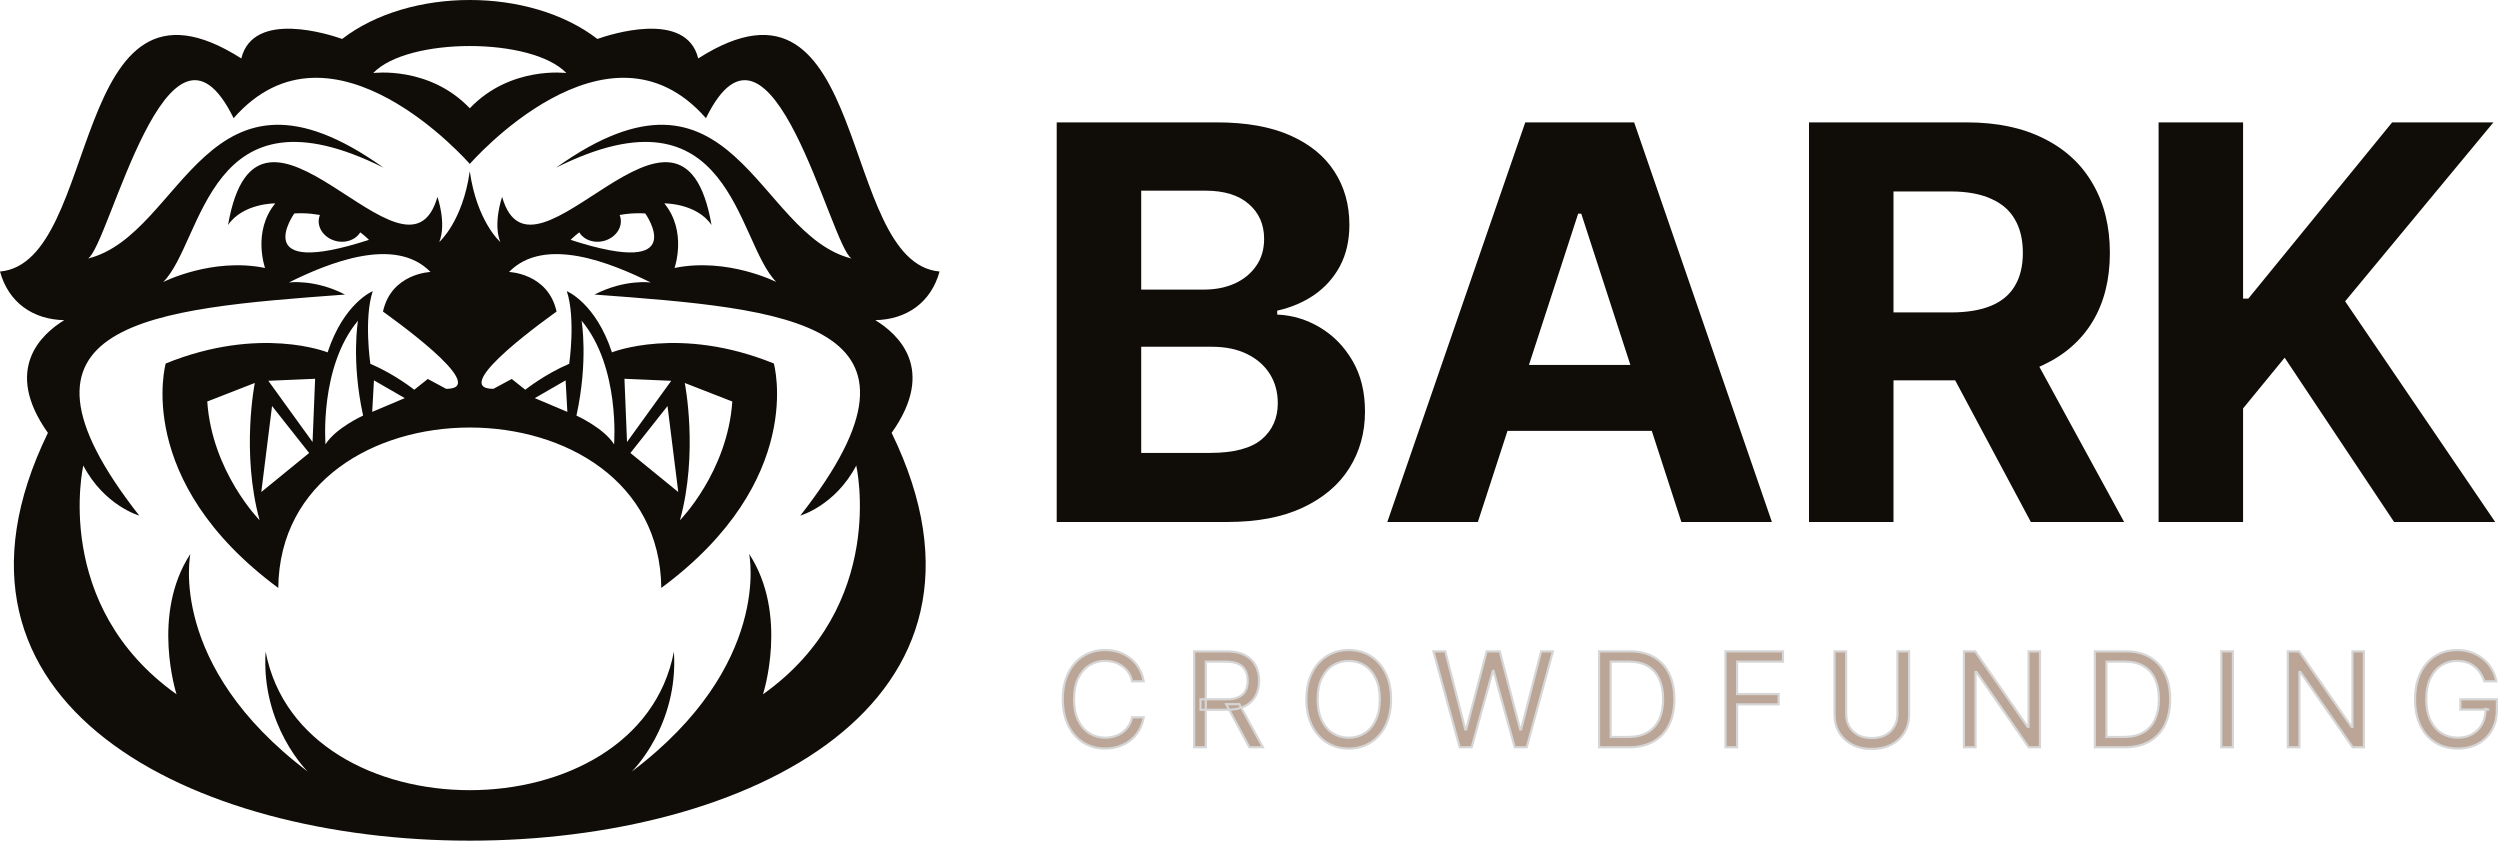 <svg width="455" height="153" viewBox="0 0 455 153" fill="none" xmlns="http://www.w3.org/2000/svg">
<mask id="path-1-outside-1_567_2048" maskUnits="userSpaceOnUse" x="192.432" y="117.307" width="263" height="20" fill="black">
<rect fill="white" x="192.432" y="117.307" width="263" height="20"/>
<path d="M208.159 124H206.045C205.92 123.392 205.702 122.858 205.389 122.398C205.082 121.937 204.707 121.551 204.264 121.238C203.827 120.92 203.341 120.682 202.807 120.523C202.273 120.363 201.716 120.284 201.136 120.284C200.079 120.284 199.122 120.551 198.264 121.085C197.412 121.619 196.733 122.406 196.227 123.446C195.727 124.486 195.477 125.761 195.477 127.273C195.477 128.784 195.727 130.059 196.227 131.099C196.733 132.139 197.412 132.926 198.264 133.46C199.122 133.994 200.079 134.261 201.136 134.261C201.716 134.261 202.273 134.182 202.807 134.023C203.341 133.863 203.827 133.628 204.264 133.315C204.707 132.997 205.082 132.608 205.389 132.148C205.702 131.682 205.92 131.148 206.045 130.545H208.159C208 131.437 207.71 132.236 207.29 132.94C206.869 133.645 206.346 134.244 205.721 134.738C205.096 135.227 204.395 135.599 203.616 135.855C202.844 136.111 202.017 136.238 201.136 136.238C199.648 136.238 198.324 135.875 197.165 135.148C196.006 134.42 195.094 133.386 194.429 132.045C193.764 130.704 193.432 129.113 193.432 127.273C193.432 125.432 193.764 123.841 194.429 122.5C195.094 121.159 196.006 120.125 197.165 119.398C198.324 118.67 199.648 118.307 201.136 118.307C202.017 118.307 202.844 118.434 203.616 118.69C204.395 118.946 205.096 119.321 205.721 119.815C206.346 120.304 206.869 120.9 207.29 121.605C207.71 122.304 208 123.102 208.159 124Z"/>
<path d="M217.334 136V118.545H223.232C224.596 118.545 225.715 118.778 226.59 119.244C227.465 119.704 228.113 120.338 228.533 121.145C228.954 121.952 229.164 122.869 229.164 123.898C229.164 124.926 228.954 125.838 228.533 126.633C228.113 127.429 227.468 128.054 226.599 128.508C225.729 128.957 224.618 129.182 223.266 129.182H218.493V127.273H223.198C224.13 127.273 224.88 127.136 225.448 126.863C226.022 126.591 226.437 126.204 226.692 125.704C226.954 125.199 227.084 124.596 227.084 123.898C227.084 123.199 226.954 122.588 226.692 122.065C226.431 121.542 226.013 121.139 225.44 120.855C224.866 120.565 224.107 120.42 223.164 120.42H219.448V136H217.334ZM225.55 128.159L229.846 136H227.391L223.164 128.159H225.55Z"/>
<path d="M253.173 127.273C253.173 129.113 252.841 130.704 252.176 132.045C251.511 133.386 250.599 134.42 249.44 135.148C248.281 135.875 246.957 136.238 245.469 136.238C243.98 136.238 242.656 135.875 241.497 135.148C240.338 134.42 239.426 133.386 238.761 132.045C238.097 130.704 237.764 129.113 237.764 127.273C237.764 125.432 238.097 123.841 238.761 122.5C239.426 121.159 240.338 120.125 241.497 119.398C242.656 118.67 243.98 118.307 245.469 118.307C246.957 118.307 248.281 118.67 249.44 119.398C250.599 120.125 251.511 121.159 252.176 122.5C252.841 123.841 253.173 125.432 253.173 127.273ZM251.128 127.273C251.128 125.761 250.875 124.486 250.369 123.446C249.869 122.406 249.19 121.619 248.332 121.085C247.48 120.551 246.526 120.284 245.469 120.284C244.412 120.284 243.454 120.551 242.597 121.085C241.744 121.619 241.065 122.406 240.56 123.446C240.06 124.486 239.81 125.761 239.81 127.273C239.81 128.784 240.06 130.059 240.56 131.099C241.065 132.139 241.744 132.926 242.597 133.46C243.454 133.994 244.412 134.261 245.469 134.261C246.526 134.261 247.48 133.994 248.332 133.46C249.19 132.926 249.869 132.139 250.369 131.099C250.875 130.059 251.128 128.784 251.128 127.273Z"/>
<path d="M265.658 136L260.885 118.545H263.033L266.68 132.761H266.851L270.567 118.545H272.953L276.669 132.761H276.839L280.487 118.545H282.635L277.862 136H275.68L271.828 122.091H271.692L267.839 136H265.658Z"/>
<path d="M296.415 136H291.028V118.545H296.653C298.347 118.545 299.796 118.895 301 119.594C302.205 120.287 303.128 121.284 303.77 122.585C304.412 123.881 304.733 125.432 304.733 127.238C304.733 129.057 304.409 130.622 303.761 131.934C303.114 133.241 302.171 134.247 300.932 134.952C299.693 135.65 298.188 136 296.415 136ZM293.142 134.125H296.278C297.722 134.125 298.918 133.846 299.867 133.29C300.815 132.733 301.523 131.94 301.989 130.912C302.455 129.883 302.688 128.659 302.688 127.238C302.688 125.829 302.457 124.616 301.997 123.599C301.537 122.577 300.849 121.792 299.935 121.247C299.02 120.696 297.881 120.42 296.517 120.42H293.142V134.125Z"/>
<path d="M314.038 136V118.545H324.504V120.42H316.152V126.318H323.72V128.193H316.152V136H314.038Z"/>
<path d="M345.339 118.545H347.453V130.102C347.453 131.295 347.171 132.361 346.609 133.298C346.052 134.23 345.265 134.966 344.248 135.506C343.231 136.04 342.038 136.307 340.668 136.307C339.299 136.307 338.106 136.04 337.089 135.506C336.072 134.966 335.282 134.23 334.72 133.298C334.163 132.361 333.884 131.295 333.884 130.102V118.545H335.998V129.932C335.998 130.784 336.186 131.542 336.561 132.207C336.936 132.866 337.47 133.386 338.163 133.767C338.862 134.142 339.697 134.329 340.668 134.329C341.64 134.329 342.475 134.142 343.174 133.767C343.873 133.386 344.407 132.866 344.776 132.207C345.151 131.542 345.339 130.784 345.339 129.932V118.545Z"/>
<path d="M371.274 118.545V136H369.229L359.718 122.295H359.547V136H357.433V118.545H359.479L369.024 132.284H369.195V118.545H371.274Z"/>
<path d="M386.65 136H381.264V118.545H386.889C388.582 118.545 390.031 118.895 391.235 119.594C392.44 120.287 393.363 121.284 394.005 122.585C394.647 123.881 394.968 125.432 394.968 127.238C394.968 129.057 394.644 130.622 393.997 131.934C393.349 133.241 392.406 134.247 391.167 134.952C389.929 135.65 388.423 136 386.65 136ZM383.377 134.125H386.514C387.957 134.125 389.153 133.846 390.102 133.29C391.051 132.733 391.758 131.94 392.224 130.912C392.69 129.883 392.923 128.659 392.923 127.238C392.923 125.829 392.693 124.616 392.233 123.599C391.772 122.577 391.085 121.792 390.17 121.247C389.255 120.696 388.116 120.42 386.752 120.42H383.377V134.125Z"/>
<path d="M406.387 118.545V136H404.274V118.545H406.387Z"/>
<path d="M430.226 118.545V136H428.181L418.669 122.295H418.499V136H416.385V118.545H418.431L427.976 132.284H428.147V118.545H430.226Z"/>
<path d="M452.147 124C451.96 123.426 451.713 122.912 451.406 122.457C451.105 121.997 450.744 121.605 450.324 121.281C449.909 120.957 449.437 120.71 448.909 120.54C448.38 120.369 447.801 120.284 447.17 120.284C446.136 120.284 445.196 120.551 444.349 121.085C443.503 121.619 442.829 122.406 442.329 123.446C441.829 124.486 441.579 125.761 441.579 127.273C441.579 128.784 441.832 130.059 442.338 131.099C442.843 132.139 443.528 132.926 444.392 133.46C445.255 133.994 446.227 134.261 447.307 134.261C448.307 134.261 449.187 134.048 449.949 133.622C450.716 133.19 451.312 132.582 451.738 131.798C452.17 131.008 452.386 130.079 452.386 129.011L453.034 129.148H447.784V127.273H454.432V129.148C454.432 130.585 454.125 131.835 453.511 132.898C452.903 133.96 452.062 134.784 450.988 135.369C449.92 135.949 448.693 136.238 447.307 136.238C445.761 136.238 444.403 135.875 443.233 135.148C442.068 134.42 441.159 133.386 440.505 132.045C439.858 130.704 439.534 129.113 439.534 127.273C439.534 125.892 439.718 124.65 440.088 123.548C440.463 122.44 440.991 121.497 441.673 120.719C442.355 119.94 443.162 119.344 444.093 118.929C445.025 118.514 446.051 118.307 447.17 118.307C448.091 118.307 448.949 118.446 449.744 118.724C450.545 118.997 451.258 119.386 451.883 119.892C452.514 120.392 453.04 120.991 453.46 121.69C453.88 122.383 454.17 123.153 454.329 124H452.147Z"/>
</mask>
<path d="M208.159 124H206.045C205.92 123.392 205.702 122.858 205.389 122.398C205.082 121.937 204.707 121.551 204.264 121.238C203.827 120.92 203.341 120.682 202.807 120.523C202.273 120.363 201.716 120.284 201.136 120.284C200.079 120.284 199.122 120.551 198.264 121.085C197.412 121.619 196.733 122.406 196.227 123.446C195.727 124.486 195.477 125.761 195.477 127.273C195.477 128.784 195.727 130.059 196.227 131.099C196.733 132.139 197.412 132.926 198.264 133.46C199.122 133.994 200.079 134.261 201.136 134.261C201.716 134.261 202.273 134.182 202.807 134.023C203.341 133.863 203.827 133.628 204.264 133.315C204.707 132.997 205.082 132.608 205.389 132.148C205.702 131.682 205.92 131.148 206.045 130.545H208.159C208 131.437 207.71 132.236 207.29 132.94C206.869 133.645 206.346 134.244 205.721 134.738C205.096 135.227 204.395 135.599 203.616 135.855C202.844 136.111 202.017 136.238 201.136 136.238C199.648 136.238 198.324 135.875 197.165 135.148C196.006 134.42 195.094 133.386 194.429 132.045C193.764 130.704 193.432 129.113 193.432 127.273C193.432 125.432 193.764 123.841 194.429 122.5C195.094 121.159 196.006 120.125 197.165 119.398C198.324 118.67 199.648 118.307 201.136 118.307C202.017 118.307 202.844 118.434 203.616 118.69C204.395 118.946 205.096 119.321 205.721 119.815C206.346 120.304 206.869 120.9 207.29 121.605C207.71 122.304 208 123.102 208.159 124Z" fill="#BBA597"/>
<path d="M217.334 136V118.545H223.232C224.596 118.545 225.715 118.778 226.59 119.244C227.465 119.704 228.113 120.338 228.533 121.145C228.954 121.952 229.164 122.869 229.164 123.898C229.164 124.926 228.954 125.838 228.533 126.633C228.113 127.429 227.468 128.054 226.599 128.508C225.729 128.957 224.618 129.182 223.266 129.182H218.493V127.273H223.198C224.13 127.273 224.88 127.136 225.448 126.863C226.022 126.591 226.437 126.204 226.692 125.704C226.954 125.199 227.084 124.596 227.084 123.898C227.084 123.199 226.954 122.588 226.692 122.065C226.431 121.542 226.013 121.139 225.44 120.855C224.866 120.565 224.107 120.42 223.164 120.42H219.448V136H217.334ZM225.55 128.159L229.846 136H227.391L223.164 128.159H225.55Z" fill="#BBA597"/>
<path d="M253.173 127.273C253.173 129.113 252.841 130.704 252.176 132.045C251.511 133.386 250.599 134.42 249.44 135.148C248.281 135.875 246.957 136.238 245.469 136.238C243.98 136.238 242.656 135.875 241.497 135.148C240.338 134.42 239.426 133.386 238.761 132.045C238.097 130.704 237.764 129.113 237.764 127.273C237.764 125.432 238.097 123.841 238.761 122.5C239.426 121.159 240.338 120.125 241.497 119.398C242.656 118.67 243.98 118.307 245.469 118.307C246.957 118.307 248.281 118.67 249.44 119.398C250.599 120.125 251.511 121.159 252.176 122.5C252.841 123.841 253.173 125.432 253.173 127.273ZM251.128 127.273C251.128 125.761 250.875 124.486 250.369 123.446C249.869 122.406 249.19 121.619 248.332 121.085C247.48 120.551 246.526 120.284 245.469 120.284C244.412 120.284 243.454 120.551 242.597 121.085C241.744 121.619 241.065 122.406 240.56 123.446C240.06 124.486 239.81 125.761 239.81 127.273C239.81 128.784 240.06 130.059 240.56 131.099C241.065 132.139 241.744 132.926 242.597 133.46C243.454 133.994 244.412 134.261 245.469 134.261C246.526 134.261 247.48 133.994 248.332 133.46C249.19 132.926 249.869 132.139 250.369 131.099C250.875 130.059 251.128 128.784 251.128 127.273Z" fill="#BBA597"/>
<path d="M265.658 136L260.885 118.545H263.033L266.68 132.761H266.851L270.567 118.545H272.953L276.669 132.761H276.839L280.487 118.545H282.635L277.862 136H275.68L271.828 122.091H271.692L267.839 136H265.658Z" fill="#BBA597"/>
<path d="M296.415 136H291.028V118.545H296.653C298.347 118.545 299.796 118.895 301 119.594C302.205 120.287 303.128 121.284 303.77 122.585C304.412 123.881 304.733 125.432 304.733 127.238C304.733 129.057 304.409 130.622 303.761 131.934C303.114 133.241 302.171 134.247 300.932 134.952C299.693 135.65 298.188 136 296.415 136ZM293.142 134.125H296.278C297.722 134.125 298.918 133.846 299.867 133.29C300.815 132.733 301.523 131.94 301.989 130.912C302.455 129.883 302.688 128.659 302.688 127.238C302.688 125.829 302.457 124.616 301.997 123.599C301.537 122.577 300.849 121.792 299.935 121.247C299.02 120.696 297.881 120.42 296.517 120.42H293.142V134.125Z" fill="#BBA597"/>
<path d="M314.038 136V118.545H324.504V120.42H316.152V126.318H323.72V128.193H316.152V136H314.038Z" fill="#BBA597"/>
<path d="M345.339 118.545H347.453V130.102C347.453 131.295 347.171 132.361 346.609 133.298C346.052 134.23 345.265 134.966 344.248 135.506C343.231 136.04 342.038 136.307 340.668 136.307C339.299 136.307 338.106 136.04 337.089 135.506C336.072 134.966 335.282 134.23 334.72 133.298C334.163 132.361 333.884 131.295 333.884 130.102V118.545H335.998V129.932C335.998 130.784 336.186 131.542 336.561 132.207C336.936 132.866 337.47 133.386 338.163 133.767C338.862 134.142 339.697 134.329 340.668 134.329C341.64 134.329 342.475 134.142 343.174 133.767C343.873 133.386 344.407 132.866 344.776 132.207C345.151 131.542 345.339 130.784 345.339 129.932V118.545Z" fill="#BBA597"/>
<path d="M371.274 118.545V136H369.229L359.718 122.295H359.547V136H357.433V118.545H359.479L369.024 132.284H369.195V118.545H371.274Z" fill="#BBA597"/>
<path d="M386.65 136H381.264V118.545H386.889C388.582 118.545 390.031 118.895 391.235 119.594C392.44 120.287 393.363 121.284 394.005 122.585C394.647 123.881 394.968 125.432 394.968 127.238C394.968 129.057 394.644 130.622 393.997 131.934C393.349 133.241 392.406 134.247 391.167 134.952C389.929 135.65 388.423 136 386.65 136ZM383.377 134.125H386.514C387.957 134.125 389.153 133.846 390.102 133.29C391.051 132.733 391.758 131.94 392.224 130.912C392.69 129.883 392.923 128.659 392.923 127.238C392.923 125.829 392.693 124.616 392.233 123.599C391.772 122.577 391.085 121.792 390.17 121.247C389.255 120.696 388.116 120.42 386.752 120.42H383.377V134.125Z" fill="#BBA597"/>
<path d="M406.387 118.545V136H404.274V118.545H406.387Z" fill="#BBA597"/>
<path d="M430.226 118.545V136H428.181L418.669 122.295H418.499V136H416.385V118.545H418.431L427.976 132.284H428.147V118.545H430.226Z" fill="#BBA597"/>
<path d="M452.147 124C451.96 123.426 451.713 122.912 451.406 122.457C451.105 121.997 450.744 121.605 450.324 121.281C449.909 120.957 449.437 120.71 448.909 120.54C448.38 120.369 447.801 120.284 447.17 120.284C446.136 120.284 445.196 120.551 444.349 121.085C443.503 121.619 442.829 122.406 442.329 123.446C441.829 124.486 441.579 125.761 441.579 127.273C441.579 128.784 441.832 130.059 442.338 131.099C442.843 132.139 443.528 132.926 444.392 133.46C445.255 133.994 446.227 134.261 447.307 134.261C448.307 134.261 449.187 134.048 449.949 133.622C450.716 133.19 451.312 132.582 451.738 131.798C452.17 131.008 452.386 130.079 452.386 129.011L453.034 129.148H447.784V127.273H454.432V129.148C454.432 130.585 454.125 131.835 453.511 132.898C452.903 133.96 452.062 134.784 450.988 135.369C449.92 135.949 448.693 136.238 447.307 136.238C445.761 136.238 444.403 135.875 443.233 135.148C442.068 134.42 441.159 133.386 440.505 132.045C439.858 130.704 439.534 129.113 439.534 127.273C439.534 125.892 439.718 124.65 440.088 123.548C440.463 122.44 440.991 121.497 441.673 120.719C442.355 119.94 443.162 119.344 444.093 118.929C445.025 118.514 446.051 118.307 447.17 118.307C448.091 118.307 448.949 118.446 449.744 118.724C450.545 118.997 451.258 119.386 451.883 119.892C452.514 120.392 453.04 120.991 453.46 121.69C453.88 122.383 454.17 123.153 454.329 124H452.147Z" fill="#BBA597"/>
<path d="M208.159 124H206.045C205.92 123.392 205.702 122.858 205.389 122.398C205.082 121.937 204.707 121.551 204.264 121.238C203.827 120.92 203.341 120.682 202.807 120.523C202.273 120.363 201.716 120.284 201.136 120.284C200.079 120.284 199.122 120.551 198.264 121.085C197.412 121.619 196.733 122.406 196.227 123.446C195.727 124.486 195.477 125.761 195.477 127.273C195.477 128.784 195.727 130.059 196.227 131.099C196.733 132.139 197.412 132.926 198.264 133.46C199.122 133.994 200.079 134.261 201.136 134.261C201.716 134.261 202.273 134.182 202.807 134.023C203.341 133.863 203.827 133.628 204.264 133.315C204.707 132.997 205.082 132.608 205.389 132.148C205.702 131.682 205.92 131.148 206.045 130.545H208.159C208 131.437 207.71 132.236 207.29 132.94C206.869 133.645 206.346 134.244 205.721 134.738C205.096 135.227 204.395 135.599 203.616 135.855C202.844 136.111 202.017 136.238 201.136 136.238C199.648 136.238 198.324 135.875 197.165 135.148C196.006 134.42 195.094 133.386 194.429 132.045C193.764 130.704 193.432 129.113 193.432 127.273C193.432 125.432 193.764 123.841 194.429 122.5C195.094 121.159 196.006 120.125 197.165 119.398C198.324 118.67 199.648 118.307 201.136 118.307C202.017 118.307 202.844 118.434 203.616 118.69C204.395 118.946 205.096 119.321 205.721 119.815C206.346 120.304 206.869 120.9 207.29 121.605C207.71 122.304 208 123.102 208.159 124Z" stroke="#D6D6D6" stroke-width="0.4" mask="url(#path-1-outside-1_567_2048)"/>
<path d="M217.334 136V118.545H223.232C224.596 118.545 225.715 118.778 226.59 119.244C227.465 119.704 228.113 120.338 228.533 121.145C228.954 121.952 229.164 122.869 229.164 123.898C229.164 124.926 228.954 125.838 228.533 126.633C228.113 127.429 227.468 128.054 226.599 128.508C225.729 128.957 224.618 129.182 223.266 129.182H218.493V127.273H223.198C224.13 127.273 224.88 127.136 225.448 126.863C226.022 126.591 226.437 126.204 226.692 125.704C226.954 125.199 227.084 124.596 227.084 123.898C227.084 123.199 226.954 122.588 226.692 122.065C226.431 121.542 226.013 121.139 225.44 120.855C224.866 120.565 224.107 120.42 223.164 120.42H219.448V136H217.334ZM225.55 128.159L229.846 136H227.391L223.164 128.159H225.55Z" stroke="#D6D6D6" stroke-width="0.4" mask="url(#path-1-outside-1_567_2048)"/>
<path d="M253.173 127.273C253.173 129.113 252.841 130.704 252.176 132.045C251.511 133.386 250.599 134.42 249.44 135.148C248.281 135.875 246.957 136.238 245.469 136.238C243.98 136.238 242.656 135.875 241.497 135.148C240.338 134.42 239.426 133.386 238.761 132.045C238.097 130.704 237.764 129.113 237.764 127.273C237.764 125.432 238.097 123.841 238.761 122.5C239.426 121.159 240.338 120.125 241.497 119.398C242.656 118.67 243.98 118.307 245.469 118.307C246.957 118.307 248.281 118.67 249.44 119.398C250.599 120.125 251.511 121.159 252.176 122.5C252.841 123.841 253.173 125.432 253.173 127.273ZM251.128 127.273C251.128 125.761 250.875 124.486 250.369 123.446C249.869 122.406 249.19 121.619 248.332 121.085C247.48 120.551 246.526 120.284 245.469 120.284C244.412 120.284 243.454 120.551 242.597 121.085C241.744 121.619 241.065 122.406 240.56 123.446C240.06 124.486 239.81 125.761 239.81 127.273C239.81 128.784 240.06 130.059 240.56 131.099C241.065 132.139 241.744 132.926 242.597 133.46C243.454 133.994 244.412 134.261 245.469 134.261C246.526 134.261 247.48 133.994 248.332 133.46C249.19 132.926 249.869 132.139 250.369 131.099C250.875 130.059 251.128 128.784 251.128 127.273Z" stroke="#D6D6D6" stroke-width="0.4" mask="url(#path-1-outside-1_567_2048)"/>
<path d="M265.658 136L260.885 118.545H263.033L266.68 132.761H266.851L270.567 118.545H272.953L276.669 132.761H276.839L280.487 118.545H282.635L277.862 136H275.68L271.828 122.091H271.692L267.839 136H265.658Z" stroke="#D6D6D6" stroke-width="0.4" mask="url(#path-1-outside-1_567_2048)"/>
<path d="M296.415 136H291.028V118.545H296.653C298.347 118.545 299.796 118.895 301 119.594C302.205 120.287 303.128 121.284 303.77 122.585C304.412 123.881 304.733 125.432 304.733 127.238C304.733 129.057 304.409 130.622 303.761 131.934C303.114 133.241 302.171 134.247 300.932 134.952C299.693 135.65 298.188 136 296.415 136ZM293.142 134.125H296.278C297.722 134.125 298.918 133.846 299.867 133.29C300.815 132.733 301.523 131.94 301.989 130.912C302.455 129.883 302.688 128.659 302.688 127.238C302.688 125.829 302.457 124.616 301.997 123.599C301.537 122.577 300.849 121.792 299.935 121.247C299.02 120.696 297.881 120.42 296.517 120.42H293.142V134.125Z" stroke="#D6D6D6" stroke-width="0.4" mask="url(#path-1-outside-1_567_2048)"/>
<path d="M314.038 136V118.545H324.504V120.42H316.152V126.318H323.72V128.193H316.152V136H314.038Z" stroke="#D6D6D6" stroke-width="0.4" mask="url(#path-1-outside-1_567_2048)"/>
<path d="M345.339 118.545H347.453V130.102C347.453 131.295 347.171 132.361 346.609 133.298C346.052 134.23 345.265 134.966 344.248 135.506C343.231 136.04 342.038 136.307 340.668 136.307C339.299 136.307 338.106 136.04 337.089 135.506C336.072 134.966 335.282 134.23 334.72 133.298C334.163 132.361 333.884 131.295 333.884 130.102V118.545H335.998V129.932C335.998 130.784 336.186 131.542 336.561 132.207C336.936 132.866 337.47 133.386 338.163 133.767C338.862 134.142 339.697 134.329 340.668 134.329C341.64 134.329 342.475 134.142 343.174 133.767C343.873 133.386 344.407 132.866 344.776 132.207C345.151 131.542 345.339 130.784 345.339 129.932V118.545Z" stroke="#D6D6D6" stroke-width="0.4" mask="url(#path-1-outside-1_567_2048)"/>
<path d="M371.274 118.545V136H369.229L359.718 122.295H359.547V136H357.433V118.545H359.479L369.024 132.284H369.195V118.545H371.274Z" stroke="#D6D6D6" stroke-width="0.4" mask="url(#path-1-outside-1_567_2048)"/>
<path d="M386.65 136H381.264V118.545H386.889C388.582 118.545 390.031 118.895 391.235 119.594C392.44 120.287 393.363 121.284 394.005 122.585C394.647 123.881 394.968 125.432 394.968 127.238C394.968 129.057 394.644 130.622 393.997 131.934C393.349 133.241 392.406 134.247 391.167 134.952C389.929 135.65 388.423 136 386.65 136ZM383.377 134.125H386.514C387.957 134.125 389.153 133.846 390.102 133.29C391.051 132.733 391.758 131.94 392.224 130.912C392.69 129.883 392.923 128.659 392.923 127.238C392.923 125.829 392.693 124.616 392.233 123.599C391.772 122.577 391.085 121.792 390.17 121.247C389.255 120.696 388.116 120.42 386.752 120.42H383.377V134.125Z" stroke="#D6D6D6" stroke-width="0.4" mask="url(#path-1-outside-1_567_2048)"/>
<path d="M406.387 118.545V136H404.274V118.545H406.387Z" stroke="#D6D6D6" stroke-width="0.4" mask="url(#path-1-outside-1_567_2048)"/>
<path d="M430.226 118.545V136H428.181L418.669 122.295H418.499V136H416.385V118.545H418.431L427.976 132.284H428.147V118.545H430.226Z" stroke="#D6D6D6" stroke-width="0.4" mask="url(#path-1-outside-1_567_2048)"/>
<path d="M452.147 124C451.96 123.426 451.713 122.912 451.406 122.457C451.105 121.997 450.744 121.605 450.324 121.281C449.909 120.957 449.437 120.71 448.909 120.54C448.38 120.369 447.801 120.284 447.17 120.284C446.136 120.284 445.196 120.551 444.349 121.085C443.503 121.619 442.829 122.406 442.329 123.446C441.829 124.486 441.579 125.761 441.579 127.273C441.579 128.784 441.832 130.059 442.338 131.099C442.843 132.139 443.528 132.926 444.392 133.46C445.255 133.994 446.227 134.261 447.307 134.261C448.307 134.261 449.187 134.048 449.949 133.622C450.716 133.19 451.312 132.582 451.738 131.798C452.17 131.008 452.386 130.079 452.386 129.011L453.034 129.148H447.784V127.273H454.432V129.148C454.432 130.585 454.125 131.835 453.511 132.898C452.903 133.96 452.062 134.784 450.988 135.369C449.92 135.949 448.693 136.238 447.307 136.238C445.761 136.238 444.403 135.875 443.233 135.148C442.068 134.42 441.159 133.386 440.505 132.045C439.858 130.704 439.534 129.113 439.534 127.273C439.534 125.892 439.718 124.65 440.088 123.548C440.463 122.44 440.991 121.497 441.673 120.719C442.355 119.94 443.162 119.344 444.093 118.929C445.025 118.514 446.051 118.307 447.17 118.307C448.091 118.307 448.949 118.446 449.744 118.724C450.545 118.997 451.258 119.386 451.883 119.892C452.514 120.392 453.04 120.991 453.46 121.69C453.88 122.383 454.17 123.153 454.329 124H452.147Z" stroke="#D6D6D6" stroke-width="0.4" mask="url(#path-1-outside-1_567_2048)"/>
<path d="M192.321 95V22.273H221.441C226.791 22.273 231.254 23.066 234.828 24.652C238.403 26.238 241.09 28.44 242.889 31.257C244.689 34.051 245.588 37.271 245.588 40.916C245.588 43.757 245.02 46.255 243.884 48.409C242.747 50.54 241.185 52.292 239.196 53.665C237.231 55.014 234.982 55.973 232.449 56.541V57.252C235.219 57.37 237.811 58.151 240.226 59.595C242.665 61.039 244.641 63.064 246.157 65.668C247.672 68.248 248.429 71.326 248.429 74.901C248.429 78.76 247.47 82.204 245.553 85.235C243.659 88.241 240.853 90.621 237.137 92.372C233.42 94.124 228.839 95 223.394 95H192.321ZM207.698 82.429H220.233C224.518 82.429 227.643 81.612 229.608 79.979C231.573 78.322 232.556 76.12 232.556 73.374C232.556 71.362 232.07 69.586 231.1 68.047C230.129 66.508 228.744 65.301 226.945 64.425C225.169 63.549 223.05 63.111 220.588 63.111H207.698V82.429ZM207.698 52.706H219.097C221.204 52.706 223.074 52.339 224.708 51.605C226.365 50.848 227.667 49.782 228.614 48.409C229.585 47.036 230.07 45.391 230.07 43.473C230.07 40.845 229.135 38.727 227.264 37.117C225.418 35.507 222.79 34.702 219.381 34.702H207.698V52.706Z" fill="#100C08"/>
<path d="M268.97 95H252.493L277.599 22.273H297.415L322.486 95H306.008L287.791 38.892H287.223L268.97 95ZM267.94 66.414H306.861V78.416H267.94V66.414Z" fill="#100C08"/>
<path d="M329.239 95V22.273H357.932C363.425 22.273 368.112 23.255 371.995 25.22C375.901 27.162 378.872 29.92 380.908 33.495C382.968 37.046 383.998 41.224 383.998 46.03C383.998 50.86 382.956 55.014 380.873 58.495C378.789 61.951 375.771 64.603 371.817 66.449C367.887 68.296 363.129 69.219 357.542 69.219H338.33V56.861H355.056C357.992 56.861 360.43 56.459 362.371 55.654C364.313 54.849 365.757 53.641 366.704 52.032C367.674 50.422 368.16 48.421 368.16 46.03C368.16 43.615 367.674 41.579 366.704 39.922C365.757 38.265 364.301 37.01 362.336 36.158C360.395 35.282 357.944 34.844 354.985 34.844H344.616V95H329.239ZM368.515 61.904L386.59 95H369.616L351.931 61.904H368.515Z" fill="#100C08"/>
<path d="M392.864 95V22.273H408.241V54.34H409.199L435.371 22.273H453.802L426.813 54.837L454.121 95H435.726L415.805 65.1L408.241 74.333V95H392.864Z" fill="#100C08"/>
<g clip-path="url(#clip0_567_2048)">
<path d="M65.524 42.346C64.479 43.988 62.055 44.492 60.109 43.473C58.163 42.453 57.432 40.295 58.476 38.654C59.521 37.012 61.945 36.508 63.891 37.527C65.838 38.547 66.568 40.705 65.524 42.346Z" fill="#100C08"/>
<path d="M112.398 38.458C113.563 40.028 112.986 42.215 111.11 43.342C109.233 44.47 106.767 44.112 105.602 42.542C104.437 40.972 105.014 38.785 106.89 37.658C108.767 36.53 111.233 36.888 112.398 38.458Z" fill="#100C08"/>
<path fill-rule="evenodd" clip-rule="evenodd" d="M102.942 69.224L103.26 74.965L97.331 72.46L102.944 69.224H102.942ZM117.434 38.848C117.434 38.848 125.978 50.839 103.853 43.656C103.853 43.656 108.683 38.337 117.434 38.848ZM105.847 58.364C112.911 66.804 111.761 80.87 111.761 80.87C109.9 77.887 104.914 75.637 104.914 75.637C107.105 65.622 105.847 58.364 105.847 58.364ZM122.164 69.306L114.116 80.447L113.65 68.939L122.164 69.304V69.306ZM121.487 73.9L123.444 89.55L114.733 82.446L121.485 73.9H121.487ZM133.28 73.076C132.404 85.904 123.751 94.682 123.751 94.682C127.148 82.357 124.627 69.7 124.627 69.7L133.28 73.076ZM68.058 69.223L67.742 74.963L73.671 72.458L68.058 69.223ZM53.566 38.847C53.566 38.847 45.022 50.837 67.147 43.655C67.147 43.655 62.317 38.336 53.566 38.847ZM65.155 58.362C58.09 66.803 59.241 80.868 59.241 80.868C61.102 77.886 66.086 75.635 66.086 75.635C63.895 65.621 65.155 58.362 65.155 58.362ZM48.836 69.304L56.885 80.445L57.352 68.937L48.836 69.303V69.304ZM49.513 73.898L47.555 89.548L56.265 82.444L49.513 73.898ZM37.72 73.074C38.596 85.902 47.249 94.68 47.249 94.68C43.854 82.356 46.373 69.698 46.373 69.698L37.72 73.074ZM85.501 29.837C85.501 29.837 110.524 1.029 128.485 21.51C140.411 -2.852 151.15 44.779 154.991 47.055C137.545 42.727 133.641 7.346 101.215 30.513C133.244 14.525 133.945 43.994 141.3 51.331C141.3 51.331 132.401 46.802 122.764 48.772C122.764 48.772 125.12 42.133 120.903 37.013C120.903 37.013 126.763 36.956 129.5 40.951C123.992 9.327 97.009 55.475 91.385 35.831C91.385 35.831 89.688 40.669 91.056 44.045C91.056 44.045 86.79 40.331 85.501 31.16C84.212 40.331 79.944 44.045 79.944 44.045C81.314 40.669 79.615 35.831 79.615 35.831C73.991 55.475 47.009 9.327 41.502 40.951C44.24 36.956 50.1 37.013 50.1 37.013C45.884 42.133 48.239 48.772 48.239 48.772C38.601 46.803 29.703 51.331 29.703 51.331C37.06 43.994 37.758 14.525 69.788 30.513C37.361 7.346 33.457 42.727 16.012 47.055C19.853 44.777 30.589 -2.852 42.518 21.51C60.48 1.029 85.502 29.837 85.502 29.837H85.501ZM103.076 13.294C103.076 13.294 92.896 11.944 85.501 19.708C78.106 11.944 67.925 13.294 67.925 13.294C74.195 6.737 96.807 6.737 103.076 13.294ZM162.281 78.777C170.528 67.162 163.393 60.75 159.3 58.267C165.015 58.155 169.457 55.049 171 49.415C152.38 47.783 158.611 -9.474 127.077 10.638C124.888 1.727 110.881 6.322 108.723 7.088C96.44 -2.363 74.553 -2.363 62.272 7.088C60.115 6.322 46.108 1.727 43.918 10.638C12.387 -9.47 18.619 47.787 0 49.419C1.542 55.052 5.985 58.158 11.698 58.27C7.608 60.753 0.473 67.166 8.718 78.781C-39.434 177.74 210.434 177.74 162.281 78.781V78.777ZM155.839 84.725C155.839 84.725 161.646 110.157 138.865 126.361C138.865 126.361 143.575 111.845 136.345 100.816C136.345 100.816 140.616 121.071 114.987 140.427C114.987 140.427 123.531 132.099 122.654 118.596C116.217 152.218 54.78 152.218 48.343 118.596C47.467 132.099 56.009 140.427 56.009 140.427C30.379 121.071 34.652 100.816 34.652 100.816C27.424 111.845 32.133 126.361 32.133 126.361C9.352 110.156 15.159 84.725 15.159 84.725C18.992 92.039 25.344 93.84 25.344 93.84C-2.407 58.41 27.663 56.224 62.801 53.608C57.216 50.738 52.561 51.416 52.561 51.416C59.707 47.882 71.882 42.853 78.354 49.502C78.354 49.502 71.233 49.726 69.701 56.703C69.912 56.901 89.797 70.77 81.202 70.77L77.861 68.97L75.396 70.938C75.396 70.938 71.891 68.124 67.401 66.212C67.401 66.212 66.196 57.941 67.839 52.989C67.839 52.989 62.581 55.127 59.624 64.13C59.624 64.13 47.358 59.177 30.163 66.154C30.163 66.154 24.139 87.422 50.644 107.003C51.069 68.078 119.93 68.078 120.356 107.003C146.861 87.424 140.836 66.154 140.836 66.154C123.64 59.177 111.374 64.13 111.374 64.13C108.417 55.127 103.159 52.989 103.159 52.989C104.802 57.941 103.597 66.212 103.597 66.212C99.106 68.124 95.602 70.938 95.602 70.938L93.137 68.97L89.797 70.77C81.202 70.77 101.086 56.901 101.296 56.703C99.762 49.726 92.643 49.502 92.643 49.502C99.116 42.853 111.291 47.882 118.437 51.416C118.437 51.416 113.782 50.74 108.197 53.608C143.335 56.224 173.405 58.41 145.656 93.84C145.656 93.84 152.008 92.039 155.841 84.725H155.839Z" fill="#100C08"/>
</g>
<defs>
<clipPath id="clip0_567_2048">
<rect width="171" height="153" fill="white"/>
</clipPath>
</defs>
</svg>
